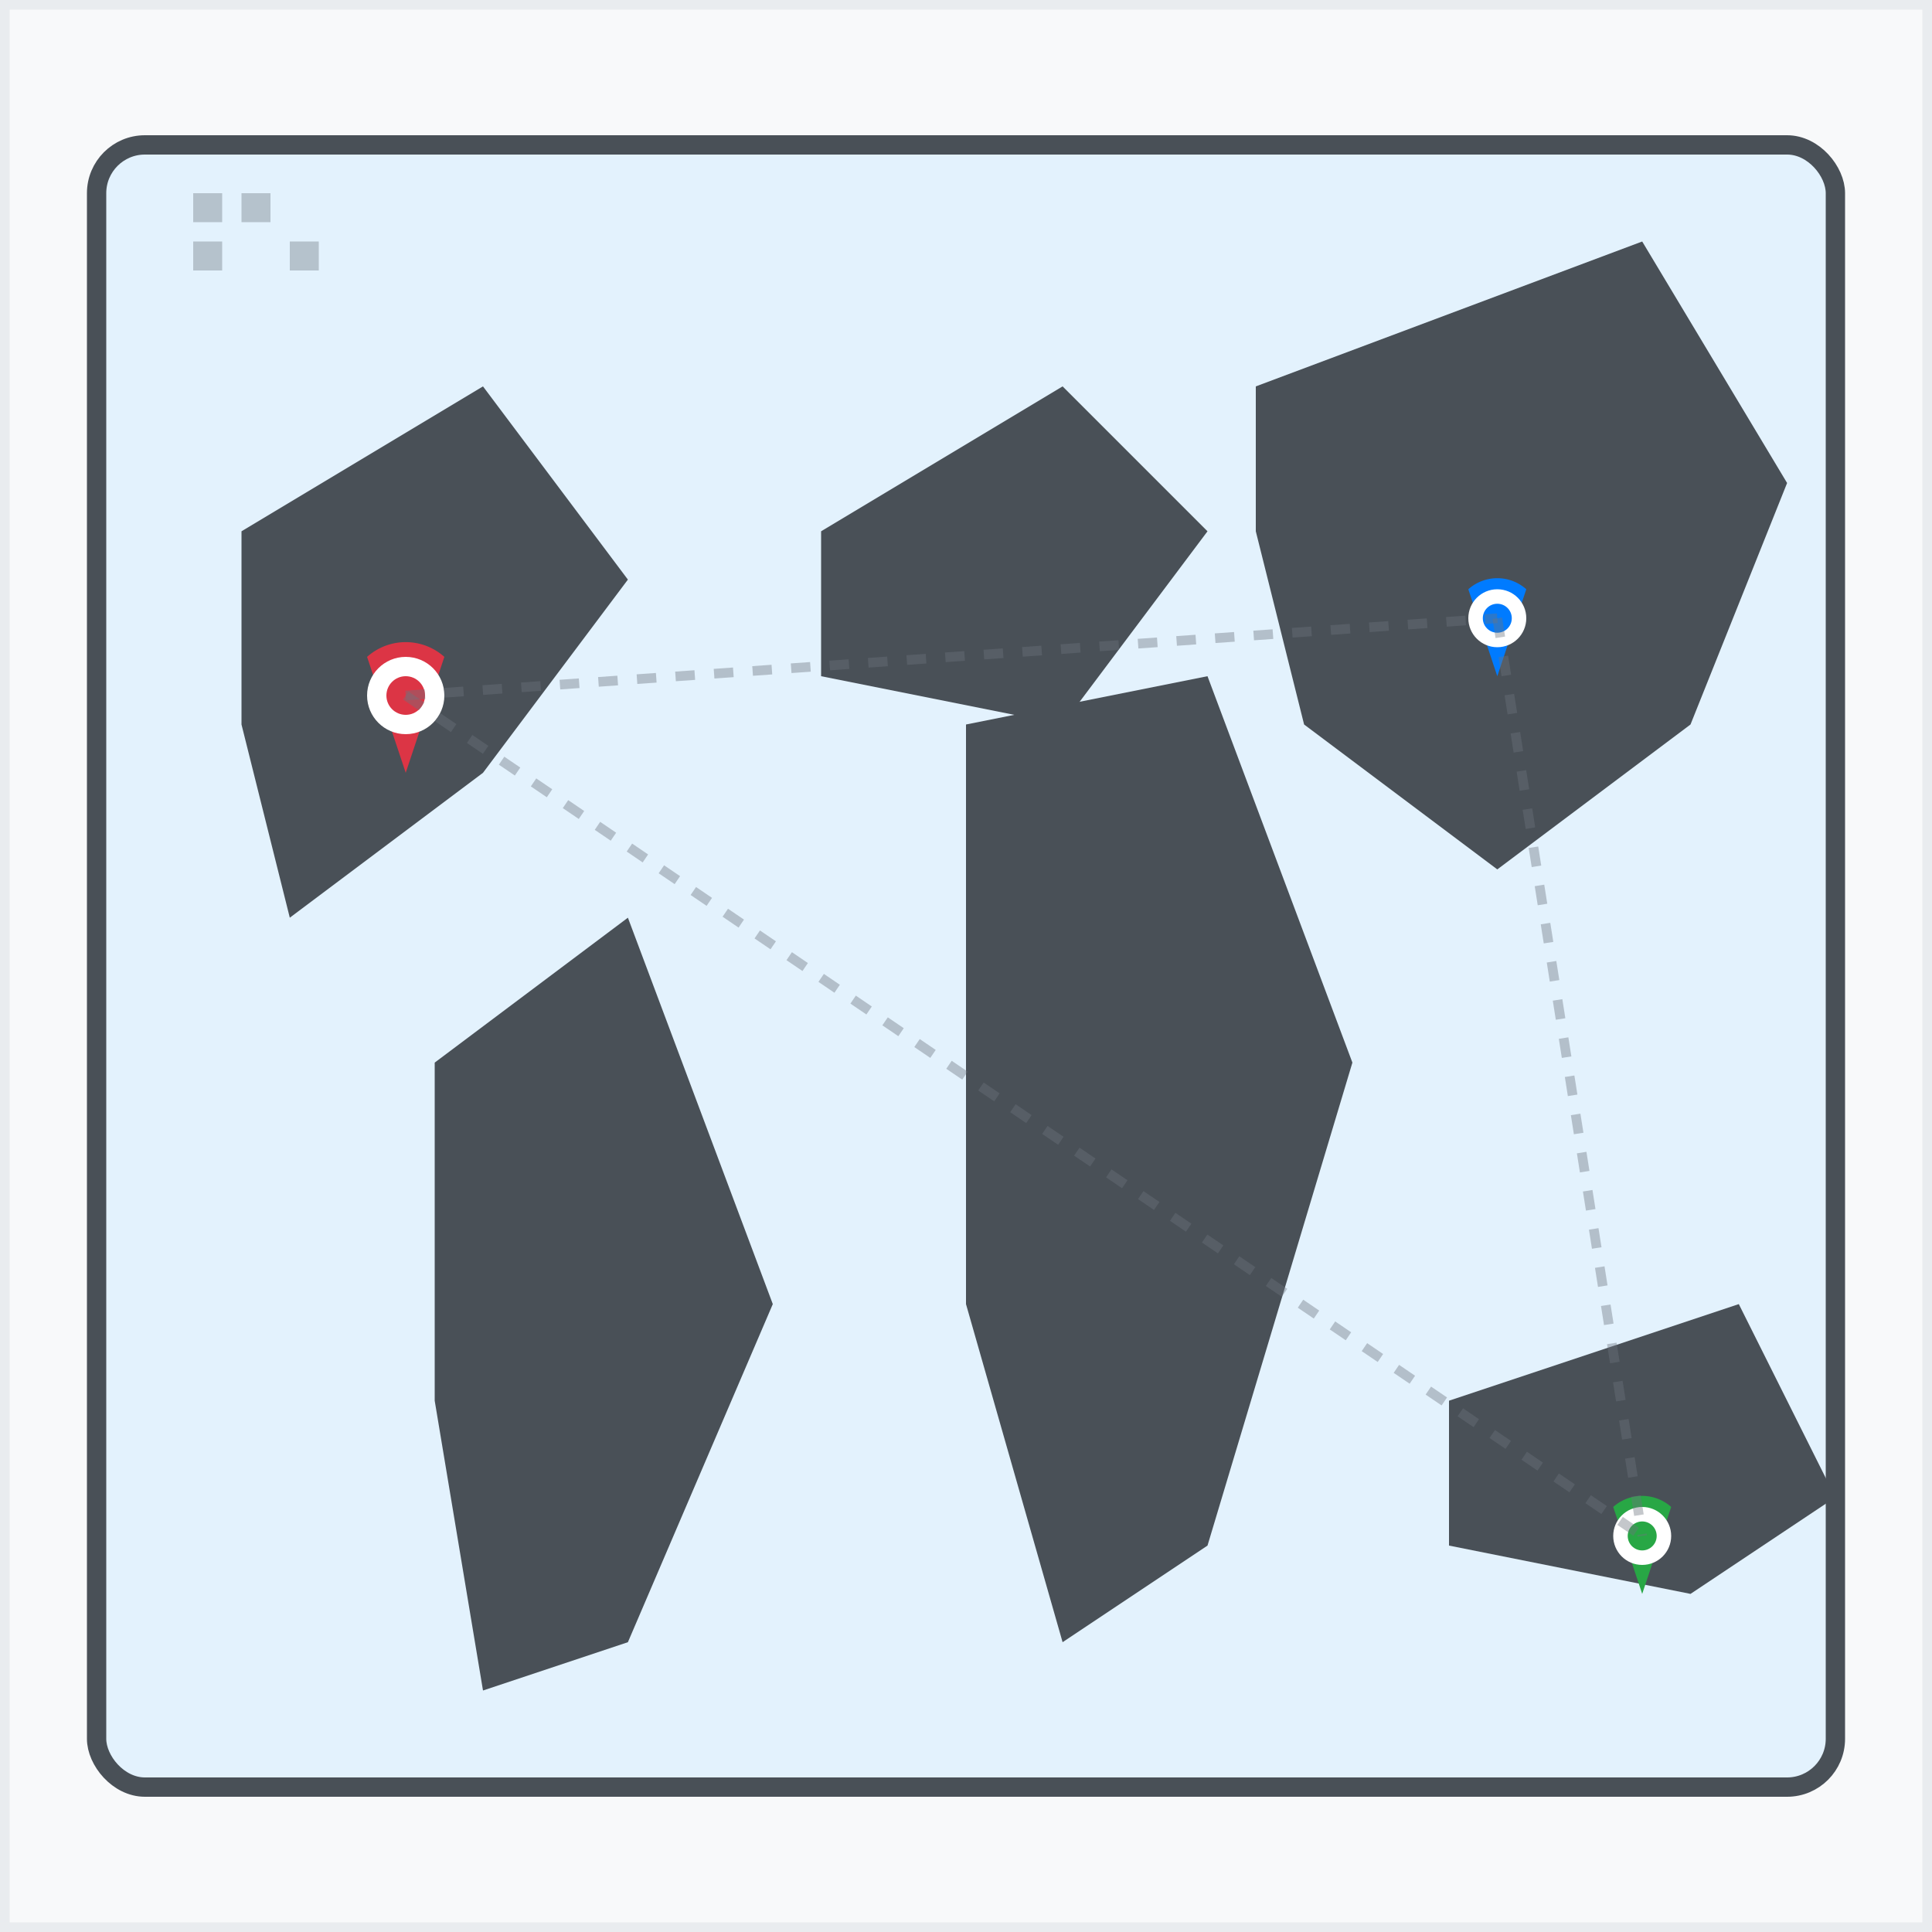 <?xml version="1.0" encoding="UTF-8"?>
<svg width="200" height="200" viewBox="0 0 200 200" xmlns="http://www.w3.org/2000/svg">
  <rect x="0" y="0" width="200" height="200" fill="#333333" stroke="none"/>
  <!-- Background square -->
  <rect width="200" height="200" fill="#f8f9fa" stroke="#e9ecef" stroke-width="2"/>
  
  <!-- Map border -->
  <rect x="10" y="15" width="180" height="170" fill="#e3f2fd" stroke="#495057" stroke-width="2" rx="5"/>
  
  <!-- North America -->
  <path d="M25,55 L50,40 L65,60 L50,80 L30,95 L25,75 Z" fill="#495057"/>
  
  <!-- South America -->
  <path d="M45,110 L65,95 L80,135 L65,170 L50,175 L45,145 Z" fill="#495057"/>
  
  <!-- Europe -->
  <path d="M85,55 L110,40 L125,55 L110,75 L85,70 Z" fill="#495057"/>
  
  <!-- Africa -->
  <path d="M100,75 L125,70 L140,110 L125,160 L110,170 L100,135 Z" fill="#495057"/>
  
  <!-- Asia -->
  <path d="M130,40 L170,25 L185,50 L175,75 L155,90 L135,75 L130,55 Z" fill="#495057"/>
  
  <!-- Australia -->
  <path d="M150,145 L180,135 L190,155 L175,165 L150,160 Z" fill="#495057"/>
  
  <!-- Location pin 1 (North America) -->
  <g transform="translate(42, 80)">
    <path d="M0,0 L-4,-12 A6,6 0 0,1 4,-12 Z" fill="#dc3545"/>
    <circle cx="0" cy="-8" r="4" fill="#ffffff"/>
    <circle cx="0" cy="-8" r="2" fill="#dc3545"/>
  </g>
  
  <!-- Location pin 2 (Asia) -->
  <g transform="translate(155, 70)">
    <path d="M0,0 L-3,-9 A4.5,4.5 0 0,1 3,-9 Z" fill="#007bff"/>
    <circle cx="0" cy="-6" r="3" fill="#ffffff"/>
    <circle cx="0" cy="-6" r="1.5" fill="#007bff"/>
  </g>
  
  <!-- Location pin 3 (Australia) -->
  <g transform="translate(170, 165)">
    <path d="M0,0 L-3,-9 A4.5,4.5 0 0,1 3,-9 Z" fill="#28a745"/>
    <circle cx="0" cy="-6" r="3" fill="#ffffff"/>
    <circle cx="0" cy="-6" r="1.5" fill="#28a745"/>
  </g>
  
  <!-- Network connection lines (subtle) -->
  <line x1="42" y1="72" x2="155" y2="64" stroke="#6c757d" stroke-width="1" opacity="0.4" stroke-dasharray="2,2"/>
  <line x1="155" y1="64" x2="170" y2="159" stroke="#6c757d" stroke-width="1" opacity="0.4" stroke-dasharray="2,2"/>
  <line x1="42" y1="72" x2="170" y2="159" stroke="#6c757d" stroke-width="1" opacity="0.4" stroke-dasharray="2,2"/>
  
  <!-- IP address indicator (subtle binary pattern) -->
  <g transform="translate(20, 20)" opacity="0.3">
    <rect x="0" y="0" width="3" height="3" fill="#495057"/>
    <rect x="5" y="0" width="3" height="3" fill="#495057"/>
    <rect x="0" y="5" width="3" height="3" fill="#495057"/>
    <rect x="10" y="5" width="3" height="3" fill="#495057"/>
  </g>
  
</svg>
